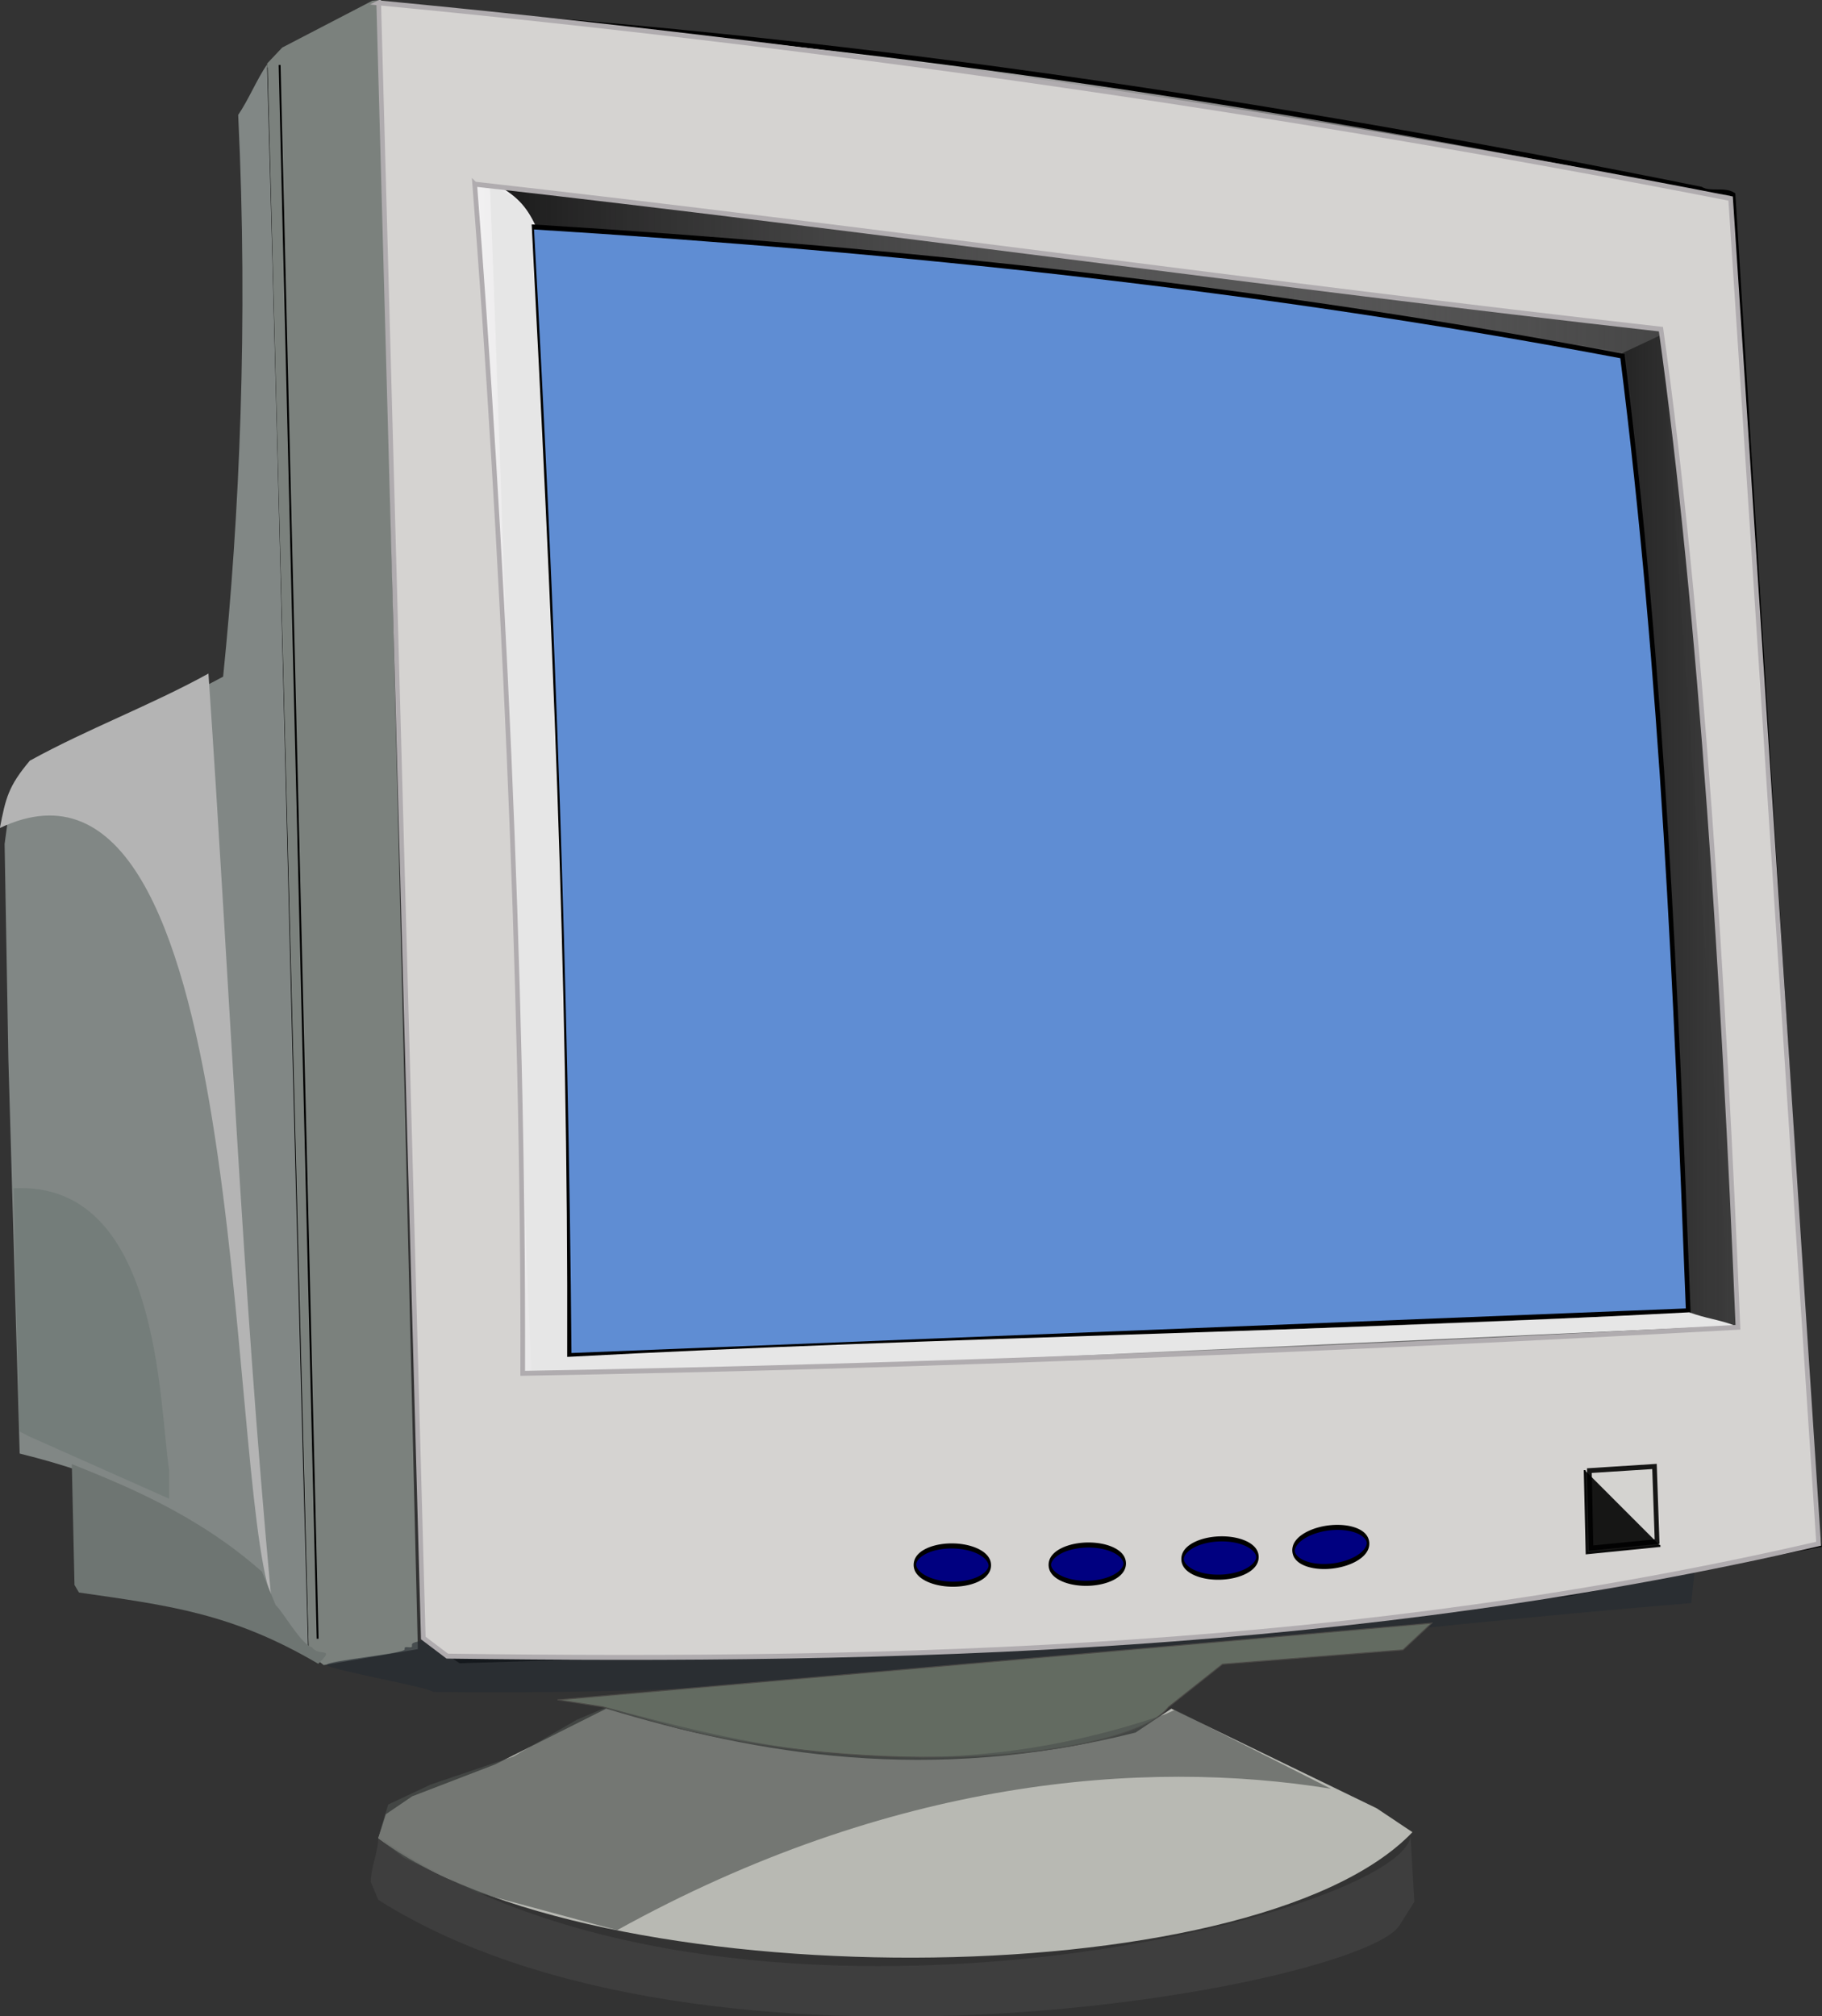 <?xml version="1.0" encoding="UTF-8" standalone="no"?>
<!-- Created with Inkscape (http://www.inkscape.org/) -->

<svg
   xmlns:dc="http://purl.org/dc/elements/1.1/"
   xmlns:cc="http://creativecommons.org/ns#"
   xmlns:rdf="http://www.w3.org/1999/02/22-rdf-syntax-ns#"
   xmlns:svg="http://www.w3.org/2000/svg"
   xmlns="http://www.w3.org/2000/svg"
   xmlns:xlink="http://www.w3.org/1999/xlink"
   xmlns:sodipodi="http://sodipodi.sourceforge.net/DTD/sodipodi-0.dtd"
   xmlns:inkscape="http://www.inkscape.org/namespaces/inkscape"
   width="933.568"
   height="1033.013"
   id="svg2"
   version="1.1"
   inkscape:version="0.48.4 r9939"
   sodipodi:docname="Nowy dokument 1">
  <rect width="100%" height="100%" fill="#333333" stroke="none"/>
  <defs
     id="defs4">
    <radialGradient
       xlink:href="#linearGradient18894"
       r="11.656"
       id="radialGradient21134"
       gradientUnits="userSpaceOnUse"
       gradientTransform="matrix(1,0,0,0.263,0,468.407)"
       cy="635.446"
       cx="398.3" />
    <radialGradient
       xlink:href="#linearGradient18894"
       r="11.656"
       id="radialGradient21132"
       gradientUnits="userSpaceOnUse"
       gradientTransform="matrix(1,0,0,0.263,0,468.407)"
       cy="635.446"
       cx="398.3" />
    <radialGradient
       xlink:href="#linearGradient18894"
       r="11.656"
       id="radialGradient21130"
       gradientUnits="userSpaceOnUse"
       gradientTransform="matrix(1,0,0,0.263,0,468.407)"
       cy="635.446"
       cx="398.3" />
    <radialGradient
       xlink:href="#linearGradient18894"
       r="11.656"
       id="radialGradient21128"
       gradientUnits="userSpaceOnUse"
       gradientTransform="matrix(1,0,0,0.263,0,468.407)"
       cy="635.446"
       cx="398.3" />
    <linearGradient
       xlink:href="#linearGradient2815"
       x2="559.122"
       x1="532.301"
       id="linearGradient21126"
       gradientUnits="userSpaceOnUse" />
    <linearGradient
       xlink:href="#linearGradient2815"
       x2="556.155"
       x1="288.473"
       id="linearGradient21124"
       gradientUnits="userSpaceOnUse" />
    <linearGradient
       x2="575.132"
       x1="265.362"
       id="linearGradient21122"
       gradientUnits="userSpaceOnUse">
      <stop
         id="stop3000"
         stop-color="#fffeff"
         offset="0" />
      <stop
         id="stop3002"
         stop-opacity="0"
         stop-color="#fffeff"
         offset="1" />
    </linearGradient>
    <linearGradient
       id="linearGradient2815">
      <stop
         id="stop2995"
         offset="0" />
      <stop
         id="stop2997"
         stop-opacity="0"
         offset="1" />
    </linearGradient>
    <linearGradient
       id="linearGradient18894">
      <stop
         id="stop2990"
         stop-color="#fff"
         offset="0" />
      <stop
         id="stop2992"
         stop-color="#494f44"
         offset="1" />
    </linearGradient>
  </defs>
  <sodipodi:namedview
     id="base"
     pagecolor="#ffffff"
     bordercolor="#666666"
     borderopacity="1.0"
     inkscape:pageopacity="0.0"
     inkscape:pageshadow="2"
     inkscape:zoom="0.35"
     inkscape:cx="-161.08997"
     inkscape:cy="562.22069"
     inkscape:document-units="px"
     inkscape:current-layer="g3010"
     showgrid="false"
     fit-margin-top="0"
     fit-margin-left="0"
     fit-margin-right="0"
     fit-margin-bottom="0"
     inkscape:window-width="1366"
     inkscape:window-height="705"
     inkscape:window-x="-8"
     inkscape:window-y="-8"
     inkscape:window-maximized="1" />
  <g
     inkscape:label="Layer 1"
     inkscape:groupmode="layer"
     id="layer1"
     transform="translate(1.053,-61.57)">
    <g
       id="g3010"
       transform="matrix(2.385,0,0,2.522,-439.411,-746.445)">
      <path
         id="path3012"
         d="m 265.862,322.084 10.096,331.486 6.731,4.207 84.975,-2.524 100.96,-6.731 51.321,-4.207 36.177,-6.731 18.509,-3.365 -0.841,-5.048 -17.668,-269.227 c -1.963,-1.122 -4.958,-0.008 -6.921,-1.129 -93.817,-17.914 -186.025,-31.122 -283.339,-36.731 z"
         inkscape:connector-curvature="0"
         style="fill:url(#linearGradient21122);fill-rule:evenodd;stroke:#000000" />
      <path
         id="path3014"
         d="m 532.35,392.733 c 8.755,65.66 11.448,128.289 14.142,193.949 l -240.416,9.091 c -0.673,-75.425 -3.367,-148.829 -8.081,-229.305 80.139,4.714 157.247,12.459 234.355,26.264 z"
         inkscape:connector-curvature="0"
         style="fill:#5f8dd3;fill-opacity:1;fill-rule:evenodd;stroke:#000000" />
      <path
         id="path3016"
         d="m 289.061,358.095 c 3.367,80.812 5.567,161.916 8.934,242.729 l 258.599,-11.112 c -3.704,-1.347 -6.094,-1.38 -9.798,-2.727 -80.139,4.041 -161.007,5.016 -241.146,9.057 0.27,-77.591 -3.4,-153.139 -7.655,-230.584 -1.762,-4.254 -4.983,-5.882 -8.934,-7.363 z"
         inkscape:connector-curvature="0"
         style="fill:#e6e6e6;fill-rule:evenodd" />
      <path
         id="path3018"
         d="M 555.655,589.179 540.793,386.072 288.973,357.175 c 6.037,2.817 7.972,5.319 9.908,9.082 82.302,4.875 158.4,14.063 234.181,25.774 8.149,64.901 10.724,130.854 13.51,194.388 3.027,1.376 5.739,2.016 9.082,2.761 z"
         inkscape:connector-curvature="0"
         style="opacity:0.895;fill:url(#linearGradient21124);fill-rule:evenodd" />
      <path
         id="path3020"
         d="m 314.036,667.506 -23.876,11.331 -17.806,6.475 -5.666,3.642 -1.619,4.856 c 44.92,32.375 187.774,32.78 222.173,-1.214 l -7.689,-4.856 -44.111,-20.234 -7.689,4.856 c -44.381,10.522 -81.072,4.452 -113.717,-4.856 z"
         inkscape:connector-curvature="0"
         style="fill:#b8b9b3;fill-rule:evenodd" />
      <path
         id="path3022"
         d="m 486.837,693.406 0.809,13.355 -3.237,4.856 c -8.768,12.41 -148.655,36.961 -219.34,-5.261 l -1.619,-3.642 c 0.135,-3.642 1.499,-5.531 1.634,-9.173 75.541,49.911 219.459,16.323 221.752,-0.135 z"
         inkscape:connector-curvature="0"
         style="fill:#6e706d;fill-opacity:0.185;fill-rule:evenodd" />
      <path
         id="path3024"
         d="m 273.568,655.414 -20.234,3.237 -3.237,-2.428 -8.903,-322.939 3.237,-3.237 19.342,-9.503 1.329,-0.122 8.467,334.993 z"
         inkscape:connector-curvature="0"
         style="fill:#7b817d;fill-rule:evenodd" />
      <path
         id="path3026"
         d="m 241.193,334.093 8.803,321.261"
         inkscape:connector-curvature="0"
         style="fill:none;stroke:#000000;stroke-width:0.2" />
      <path
         id="path3028"
         d="m 547.945,638.773 -0.809,7.284 c -90.65,7.015 -173.406,19.238 -270.37,18.044 0,-0.809 -22.544,-4.557 -22.751,-5.47 -0.207,-0.913 17.004,-2.27 16.728,-3.218 -0.276,-0.948 1.77,0.154 1.563,-0.759 -0.207,-0.913 2.251,-0.562 2.251,-1.371 91.729,-0.54 181.661,2.216 273.39,-14.511 z"
         inkscape:connector-curvature="0"
         style="fill:#242b31;fill-opacity:0.595;fill-rule:evenodd" />
      <path
         id="path3030"
         d="m 241.173,333.474 c -2.158,2.968 -4.046,7.288 -6.204,10.256 2.158,42.087 0.27,81.747 -3.237,114.121 l -42.087,21.044 -4.047,7.284 -0.809,5.666 0.809,43.706 2.428,80.128 c 38.04,8.903 49.469,23.092 62.009,41.139 -3.237,-108.995 -5.623,-214.348 -8.861,-323.343 z"
         inkscape:connector-curvature="0"
         style="fill:#818785;fill-rule:evenodd" />
      <path
         id="path3032"
         d="m 183.771,488.597 c 53.71,-24.045 48.562,130.174 58.275,156.209 -6.291,-64.523 -8.878,-123.915 -13.464,-187.585 -12.41,6.475 -25.968,11.229 -38.379,17.703 -4.629,5.205 -5.183,7.604 -6.432,13.673 z"
         inkscape:connector-curvature="0"
         style="fill:#b4b4b4;fill-rule:evenodd" />
      <path
         id="path3034"
         d="m 186.696,561.792 1.274,49.374 1.911,0.956 30.262,12.742 v -5.734 c -2.23,-13.697 -1.911,-58.931 -33.447,-57.338 z"
         inkscape:connector-curvature="0"
         style="fill:#747d7a;fill-rule:evenodd" />
      <path
         id="path3036"
         d="m 199.226,617.822 0.576,24.556 0.959,1.535 c 19.248,2.622 32.925,4.182 51.406,14.477 3.879,-3.58 0.072,-1.368 -1.335,-3.35 -2.366,-0.576 -6.444,-7.539 -7.799,-8.547 l -2.945,-6.801 C 225.892,627.798 209.777,621.851 199.226,617.822 z"
         inkscape:connector-curvature="0"
         style="fill:#6e7572;fill-rule:evenodd" />
      <path
         id="path3038"
         d="m 541.585,388.018 -9.284,4.126 c 9.456,67.053 12.207,132.044 14.442,194.971 l 12.379,3.095 C 553.792,520.233 550.01,454.384 541.585,388.018 z"
         inkscape:connector-curvature="0"
         style="opacity:0.506;fill:url(#linearGradient21126);fill-rule:evenodd" />
      <path
         id="path3040"
         d="m 303.665,665.714 9.784,1.449 16.307,4.348 c 47.712,10.871 97.598,5.073 105.087,-4.348 l 11.596,-8.697 38.774,-2.899 6.16,-5.436 -187.707,15.582 z"
         inkscape:connector-curvature="0"
         style="fill:#636b61;fill-rule:evenodd;stroke:#4c4a47;stroke-width:0.2" />
      <path
         id="path3042"
         d="m 285.782,357.795 c 5.647,68.745 10.557,159.586 10.312,241.589 89.368,-1.473 175.393,-4.941 261.078,-9.36 -3.009,-69.021 -7.889,-144.422 -16.543,-202.766 -85.194,-9.084 -169.652,-20.378 -254.846,-29.462 z m -20.623,-36.828 9.575,332.184 5.156,3.683 c 97.47,1.228 195.677,-1.228 294.62,-22.833 C 568.126,542.669 561.981,452.053 555.598,360.721 459.839,343.009 360.419,329.561 265.158,320.968 z"
         inkscape:connector-curvature="0"
         style="fill:#d5d3d1;fill-rule:evenodd;stroke:#b0acaf" />
      <path
         id="path3044"
         d="m 252.038,653.302 -8.168,-319.715"
         inkscape:connector-curvature="0"
         style="fill:none;stroke:#000000;stroke-width:0.4" />
      <path
         id="path3046"
         d="m 525.257,619.148 13.986,-0.847 0.559,15.269 -14.2,1.32 -0.345,-15.742 z"
         inkscape:connector-curvature="0"
         style="opacity:0.895;fill:#d4d3d1;stroke:#000000" />
      <path
         id="path3048"
         d="m 540.514,634.447 -15.859,1.503 -0.418,-16.908"
         inkscape:connector-curvature="0"
         style="opacity:0.895;fill:#000000;stroke:#000000;stroke-width:0.4" />
      <path
         id="path3050"
         transform="matrix(0.702,0.013,-0.057,1.356,145.013,-228.509)"
         d="m 409.756,635.446 a 11.456,2.864 0 1 1 -22.912,0 11.456,2.864 0 1 1 22.912,0 z"
         inkscape:connector-curvature="0"
         style="fill:#000080;stroke:#000000;stroke-width:0.758" />
      <path
         id="path3052"
         transform="matrix(0.702,-0.01,-0.011,1.358,144.769,-220.801)"
         d="m 409.756,635.446 a 11.456,2.864 0 1 1 -22.912,0 11.456,2.864 0 1 1 22.912,0 z"
         inkscape:connector-curvature="0"
         style="fill:#000080;stroke:#000000;stroke-width:0.758" />
      <path
         id="path3054"
         transform="matrix(0.702,-0.017,0.001,1.358,165.658,-219.259)"
         d="m 409.756,635.446 a 11.456,2.864 0 1 1 -22.912,0 11.456,2.864 0 1 1 22.912,0 z"
         inkscape:connector-curvature="0"
         style="fill:#000080;stroke:#000000;stroke-width:0.758" />
      <path
         id="path3056"
         transform="matrix(0.698,-0.077,0.117,1.353,117.34,-194.436)"
         d="m 409.756,635.446 a 11.456,2.864 0 1 1 -22.912,0 11.456,2.864 0 1 1 22.912,0 z"
         inkscape:connector-curvature="0"
         style="fill:#000080;stroke:#000000;stroke-width:0.758" />
      <path
         id="path3058"
         d="m 469.732,683.774 c -40.388,-6.168 -94.642,-1.994 -153.363,28.738 l -29.929,-7.627 -15.887,-7.085 -5.466,-4.031 1.11,-3.759 1.012,-3.036 9.109,-4.049 17.749,-5.694 13.628,-7.464 6.269,-2.508 c 25.126,5.933 67.37,18.679 120.251,1.345 l 2.024,-0.861 33.492,16.032 z"
         inkscape:connector-curvature="0"
         style="fill:#4c524e;fill-opacity:0.631;fill-rule:evenodd" />
    </g>
  </g>
</svg>
